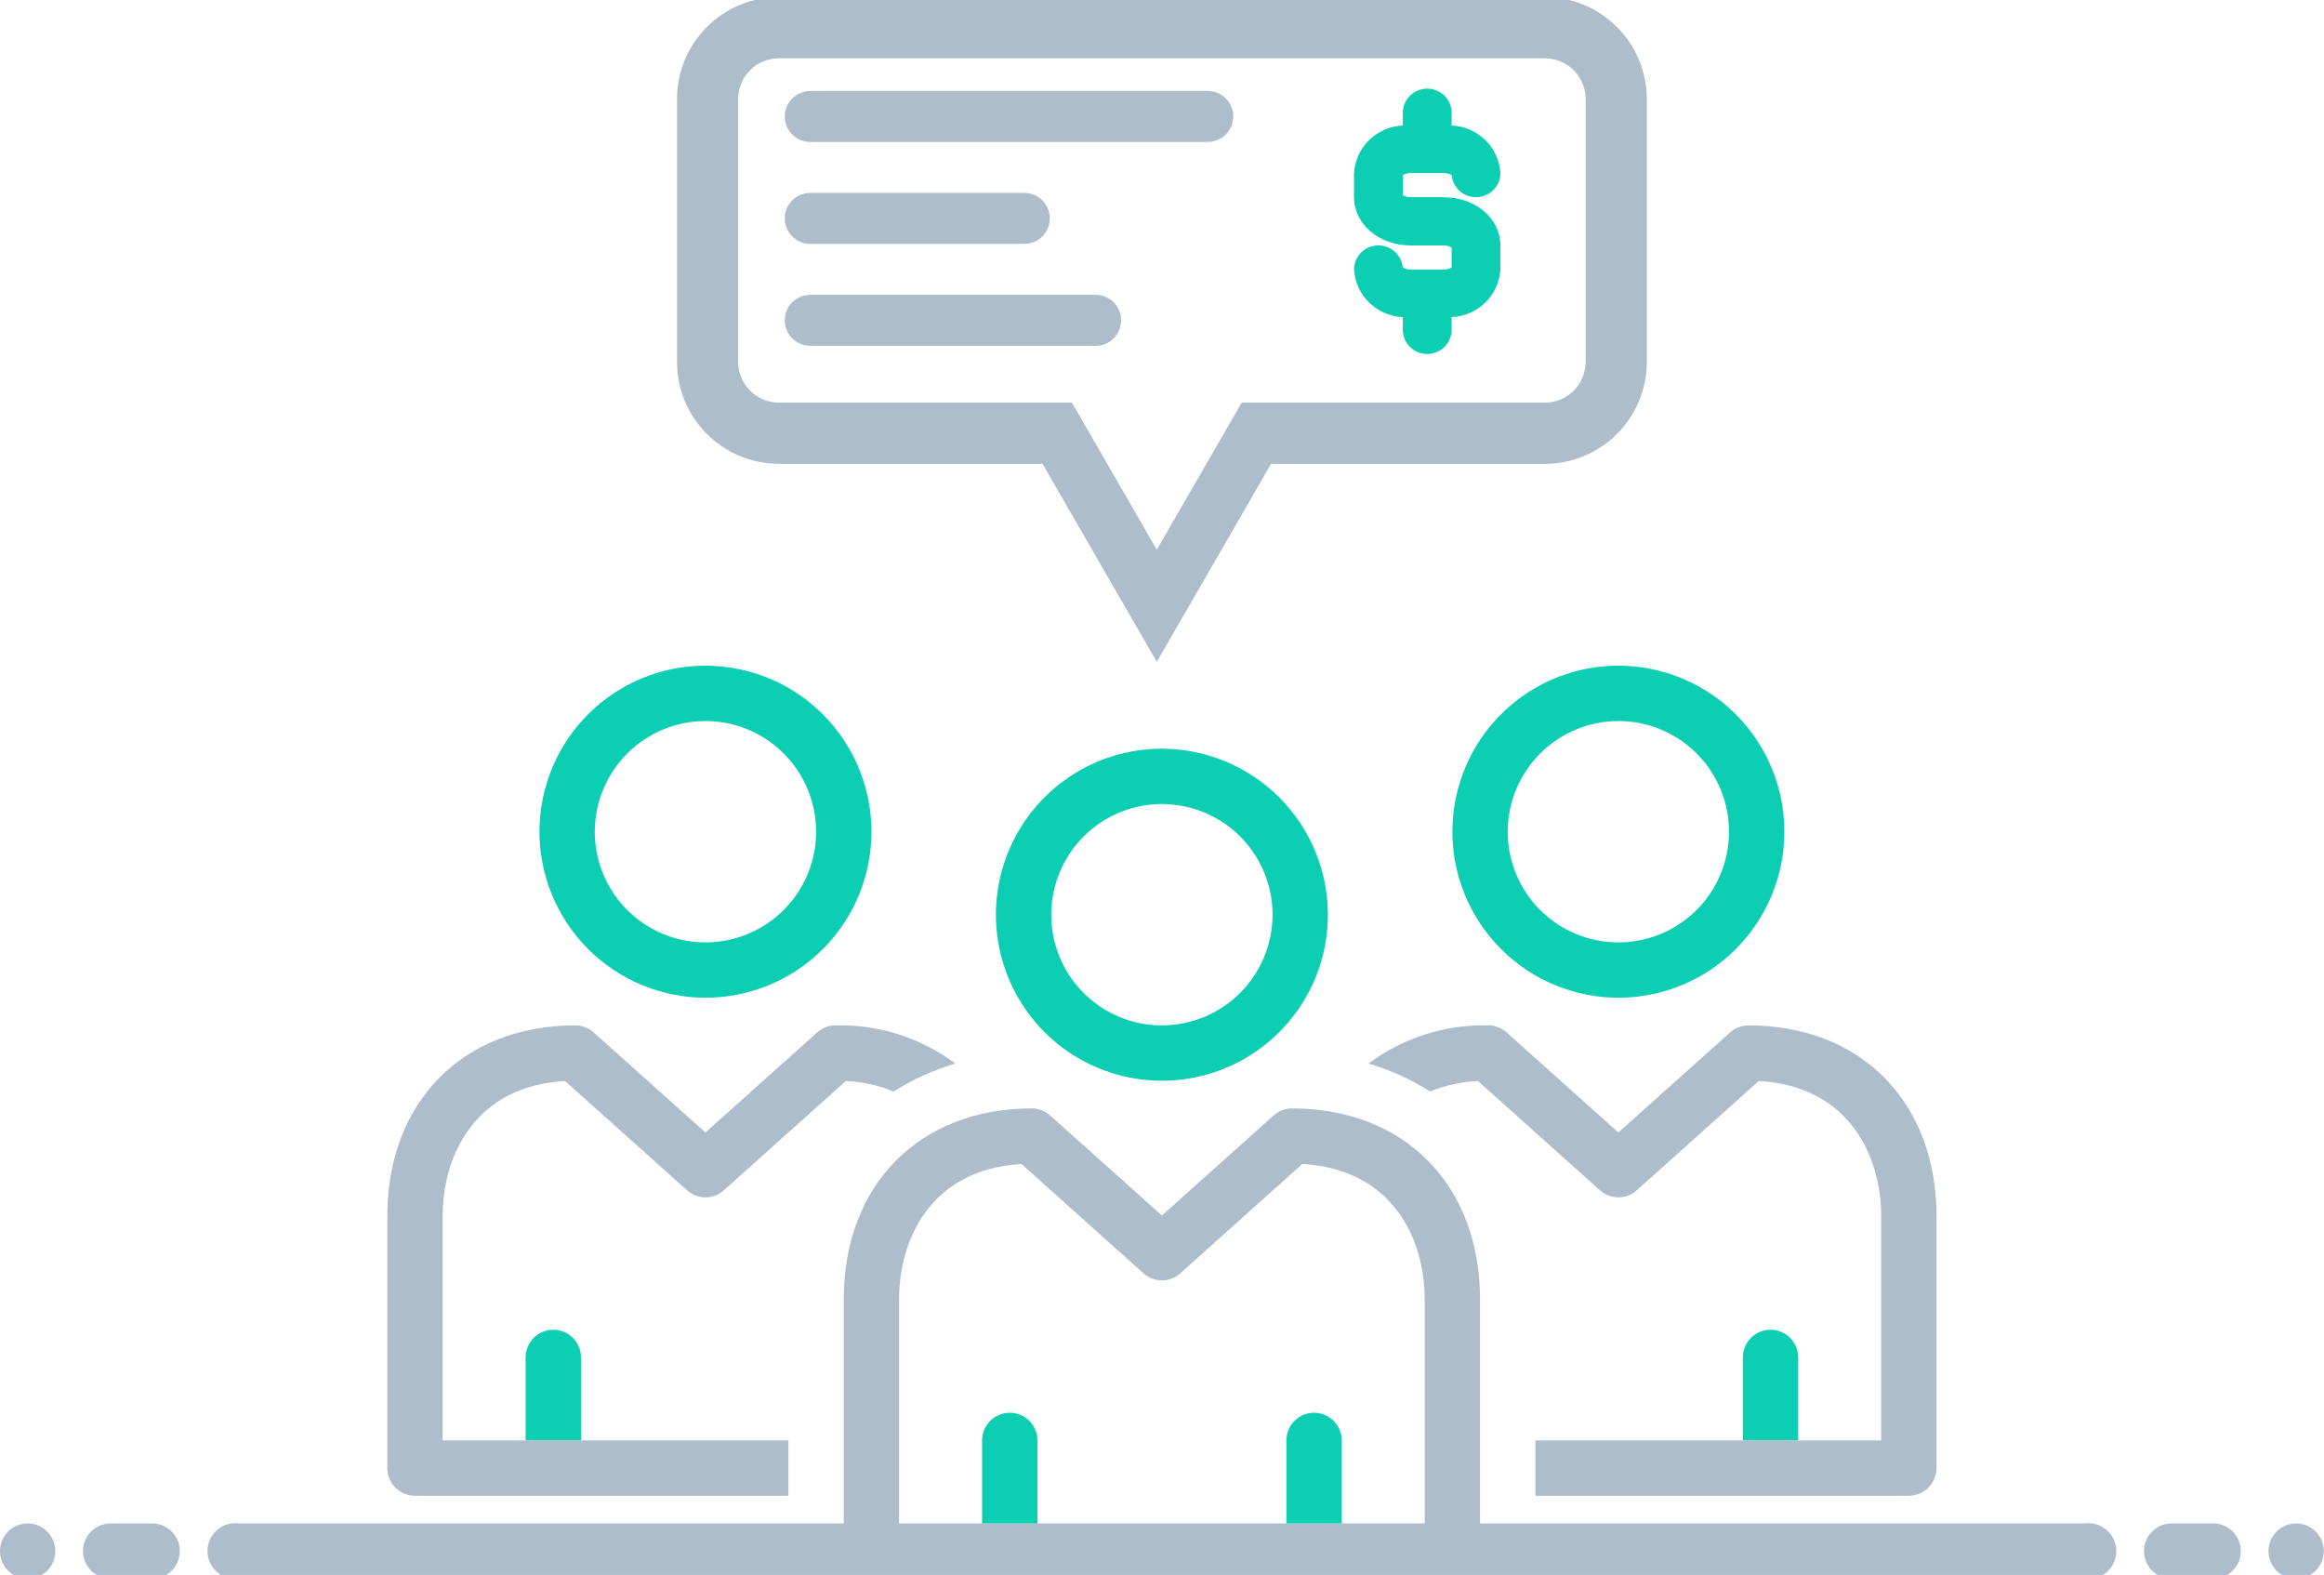 <svg width="214" height="145" viewBox="0 0 214 145" fill="none" xmlns="http://www.w3.org/2000/svg">
    <g clip-path="url(#clip0_2_8144)">
        <path d="M2.547 145.354C3.954 145.354 5.095 144.213 5.095 142.806C5.095 141.399 3.954 140.259 2.547 140.259C1.141 140.259 0 141.399 0 142.806C0 144.213 1.141 145.354 2.547 145.354Z" fill="#ADBDCB"/>
        <path d="M14.011 140.258H10.19C9.514 140.258 8.866 140.527 8.388 141.004C7.911 141.482 7.642 142.13 7.642 142.806C7.642 143.481 7.911 144.129 8.388 144.607C8.866 145.085 9.514 145.353 10.19 145.353H14.011C14.686 145.353 15.334 145.085 15.812 144.607C16.29 144.129 16.558 143.481 16.558 142.806C16.558 142.13 16.29 141.482 15.812 141.004C15.334 140.527 14.686 140.258 14.011 140.258ZM203.793 140.258H199.972C199.296 140.258 198.648 140.527 198.17 141.004C197.693 141.482 197.424 142.13 197.424 142.806C197.424 143.481 197.693 144.129 198.17 144.607C198.648 145.085 199.296 145.353 199.972 145.353H203.793C204.468 145.353 205.116 145.085 205.594 144.607C206.072 144.129 206.34 143.481 206.34 142.806C206.34 142.13 206.072 141.482 205.594 141.004C205.116 140.527 204.468 140.258 203.793 140.258Z" fill="#ADBDCB"/>
        <path d="M211.435 145.354C212.842 145.354 213.983 144.213 213.983 142.806C213.983 141.399 212.842 140.259 211.435 140.259C210.028 140.259 208.888 141.399 208.888 142.806C208.888 144.213 210.028 145.354 211.435 145.354Z" fill="#ADBDCB"/>
        <path d="M64.959 91.858C67.982 91.858 70.937 90.962 73.451 89.282C75.964 87.603 77.923 85.216 79.08 82.423C80.237 79.63 80.54 76.557 79.95 73.592C79.36 70.627 77.904 67.903 75.767 65.766C73.629 63.628 70.906 62.172 67.941 61.583C64.976 60.993 61.903 61.296 59.11 62.453C56.317 63.609 53.93 65.568 52.25 68.082C50.571 70.596 49.675 73.551 49.675 76.573C49.679 80.626 51.291 84.511 54.156 87.376C57.022 90.242 60.907 91.853 64.959 91.858ZM64.959 66.384C66.974 66.384 68.944 66.981 70.62 68.101C72.296 69.221 73.602 70.812 74.373 72.674C75.144 74.536 75.346 76.585 74.953 78.561C74.56 80.538 73.589 82.354 72.164 83.779C70.739 85.204 68.923 86.174 66.947 86.567C64.97 86.961 62.921 86.759 61.059 85.987C59.198 85.216 57.606 83.91 56.486 82.235C55.367 80.559 54.769 78.589 54.769 76.573C54.772 73.872 55.847 71.282 57.757 69.372C59.667 67.462 62.257 66.387 64.959 66.384ZM53.496 124.974V132.617H48.401V124.974C48.401 124.299 48.669 123.651 49.147 123.173C49.625 122.695 50.273 122.427 50.948 122.427C51.624 122.427 52.272 122.695 52.749 123.173C53.227 123.651 53.496 124.299 53.496 124.974Z" fill="#0BCEB2"/>
        <path d="M87.975 97.92C85.968 98.503 84.055 99.369 82.294 100.493C80.891 99.92 79.401 99.593 77.887 99.525L66.653 109.587C66.188 110.005 65.585 110.237 64.959 110.237C64.334 110.237 63.73 110.005 63.265 109.587L52.031 99.525C43.726 99.984 40.759 106.416 40.759 111.969V132.616H72.601V137.711H38.211C37.536 137.709 36.889 137.44 36.412 136.962C35.935 136.485 35.666 135.838 35.664 135.163V111.969C35.664 101.461 42.618 94.405 52.974 94.405C53.599 94.403 54.203 94.634 54.667 95.054L64.959 104.263L75.251 95.054C75.715 94.634 76.319 94.403 76.945 94.405C80.911 94.308 84.796 95.546 87.975 97.92Z" fill="#ADBDCB"/>
        <path d="M149.023 91.858C152.046 91.858 155.001 90.962 157.515 89.282C160.029 87.603 161.988 85.216 163.144 82.423C164.301 79.63 164.604 76.557 164.014 73.592C163.424 70.627 161.969 67.903 159.831 65.766C157.694 63.628 154.97 62.172 152.005 61.583C149.04 60.993 145.967 61.296 143.174 62.453C140.381 63.609 137.994 65.568 136.315 68.082C134.635 70.596 133.739 73.551 133.739 76.573C133.743 80.626 135.355 84.511 138.221 87.376C141.086 90.242 144.971 91.853 149.023 91.858ZM149.023 66.384C151.039 66.384 153.009 66.981 154.684 68.101C156.36 69.221 157.666 70.812 158.437 72.674C159.209 74.536 159.41 76.585 159.017 78.561C158.624 80.538 157.654 82.354 156.229 83.779C154.804 85.204 152.988 86.174 151.011 86.567C149.035 86.961 146.986 86.759 145.124 85.987C143.262 85.216 141.671 83.91 140.551 82.235C139.431 80.559 138.834 78.589 138.834 76.573C138.837 73.872 139.911 71.282 141.822 69.372C143.732 67.462 146.322 66.387 149.023 66.384ZM106.991 68.931C103.968 68.931 101.013 69.828 98.499 71.507C95.986 73.187 94.027 75.574 92.87 78.367C91.713 81.159 91.411 84.233 92 87.198C92.59 90.162 94.046 92.886 96.183 95.023C98.321 97.161 101.044 98.617 104.009 99.207C106.974 99.796 110.047 99.494 112.84 98.337C115.633 97.18 118.02 95.221 119.7 92.707C121.379 90.194 122.276 87.239 122.276 84.216C122.271 80.163 120.659 76.278 117.794 73.413C114.928 70.548 111.043 68.936 106.991 68.931ZM106.991 94.405C104.976 94.405 103.006 93.808 101.33 92.688C99.654 91.569 98.348 89.977 97.577 88.115C96.806 86.253 96.604 84.204 96.997 82.228C97.391 80.251 98.361 78.436 99.786 77.011C101.211 75.586 103.027 74.615 105.003 74.222C106.98 73.829 109.029 74.031 110.891 74.802C112.752 75.573 114.344 76.879 115.464 78.555C116.583 80.23 117.181 82.2 117.181 84.216C117.178 86.917 116.103 89.507 114.193 91.418C112.283 93.328 109.693 94.402 106.991 94.405ZM165.582 124.974V132.617H160.487V124.974C160.487 124.299 160.755 123.651 161.233 123.173C161.711 122.695 162.359 122.427 163.034 122.427C163.71 122.427 164.358 122.695 164.835 123.173C165.313 123.651 165.582 124.299 165.582 124.974Z" fill="#0BCEB2"/>
        <path d="M178.319 111.969V135.163C178.317 135.838 178.048 136.485 177.57 136.962C177.093 137.44 176.446 137.709 175.771 137.711H141.381V132.616H173.224V111.969C173.224 106.416 170.256 99.984 161.952 99.525L150.718 109.587C150.252 110.005 149.649 110.237 149.024 110.237C148.398 110.237 147.795 110.005 147.33 109.587L136.095 99.525C134.582 99.593 133.091 99.92 131.688 100.493C129.927 99.369 128.014 98.503 126.008 97.92C129.187 95.546 133.071 94.308 137.038 94.405C137.664 94.403 138.268 94.634 138.732 95.054L149.024 104.263L159.315 95.054C159.779 94.634 160.383 94.403 161.009 94.405C171.364 94.405 178.319 101.461 178.319 111.969Z" fill="#ADBDCB"/>
        <path d="M191.973 140.259H136.286V119.612C136.286 109.104 129.332 102.048 118.977 102.048C118.351 102.046 117.747 102.278 117.283 102.697L106.991 111.906L96.7 102.697C96.236 102.278 95.632 102.046 95.006 102.048C84.65 102.048 77.696 109.104 77.696 119.612V140.259H22.01C21.647 140.211 21.279 140.242 20.929 140.348C20.579 140.454 20.255 140.634 19.98 140.875C19.706 141.116 19.485 141.413 19.334 141.746C19.183 142.079 19.105 142.441 19.105 142.806C19.105 143.172 19.183 143.534 19.334 143.867C19.485 144.2 19.706 144.497 19.98 144.738C20.255 144.979 20.579 145.159 20.929 145.265C21.279 145.371 21.647 145.401 22.01 145.354H191.973C192.335 145.401 192.704 145.371 193.054 145.265C193.404 145.159 193.727 144.979 194.002 144.738C194.277 144.497 194.497 144.2 194.648 143.867C194.799 143.534 194.877 143.172 194.877 142.806C194.877 142.441 194.799 142.079 194.648 141.746C194.497 141.413 194.277 141.116 194.002 140.875C193.727 140.634 193.404 140.454 193.054 140.348C192.704 140.242 192.335 140.211 191.973 140.259ZM131.192 140.259H82.791V119.612C82.791 114.059 85.758 107.627 94.063 107.168L105.297 117.23C105.762 117.649 106.366 117.88 106.991 117.88C107.617 117.88 108.22 117.649 108.685 117.23L119.919 107.168C128.224 107.627 131.192 114.059 131.192 119.612V140.259Z" fill="#ADBDCB"/>
        <path d="M95.528 132.617V140.259H90.433V132.617C90.433 131.941 90.701 131.293 91.179 130.815C91.657 130.338 92.305 130.069 92.981 130.069C93.656 130.069 94.304 130.338 94.782 130.815C95.26 131.293 95.528 131.941 95.528 132.617ZM123.549 132.617V140.259H118.455V132.617C118.455 131.941 118.723 131.293 119.201 130.815C119.678 130.338 120.326 130.069 121.002 130.069C121.678 130.069 122.326 130.338 122.803 130.815C123.281 131.293 123.549 131.941 123.549 132.617Z" fill="#0BCEB2"/>
        <path fill-rule="evenodd" clip-rule="evenodd" d="M142.256 5.367H71.727C69.653 5.367 67.972 7.048 67.972 9.121V33.316C67.972 35.389 69.653 37.07 71.727 37.07H98.705L99.071 37.704H99.071L106.522 50.608L111.087 42.701L113.972 37.704L114.339 37.07H142.256C144.329 37.07 146.01 35.389 146.01 33.316V9.121C146.01 7.048 144.329 5.367 142.256 5.367ZM117.048 42.701H142.256C147.439 42.701 151.641 38.499 151.641 33.316V9.121C151.641 3.938 147.439 -0.264 142.256 -0.264H71.727C66.543 -0.264 62.341 3.938 62.341 9.121V33.316C62.341 38.499 66.543 42.701 71.727 42.701H95.996L106.522 60.932L117.048 42.701Z" fill="#ADBDCB"/>
        <line x1="111.214" y1="10.721" x2="74.612" y2="10.721" stroke="#ADBDCB" stroke-width="4.693" stroke-linecap="round"/>
        <line x1="94.321" y1="20.107" x2="74.612" y2="20.107" stroke="#ADBDCB" stroke-width="4.693" stroke-linecap="round"/>
        <line x1="100.891" y1="29.492" x2="74.612" y2="29.492" stroke="#ADBDCB" stroke-width="4.693" stroke-linecap="round"/>
        <path d="M129.925 15.934H132.92C133.186 15.925 133.45 15.993 133.678 16.131C133.729 16.7 134 17.229 134.436 17.606C134.871 17.982 135.437 18.179 136.015 18.153C136.593 18.128 137.139 17.883 137.539 17.47C137.939 17.056 138.162 16.506 138.162 15.934C138.093 14.784 137.596 13.7 136.766 12.891C135.936 12.083 134.833 11.606 133.669 11.554V10.382C133.669 9.793 133.432 9.228 133.011 8.811C132.59 8.395 132.018 8.161 131.422 8.161C130.827 8.161 130.255 8.395 129.834 8.811C129.412 9.228 129.176 9.793 129.176 10.382V11.554C128.012 11.606 126.908 12.083 126.079 12.891C125.249 13.7 124.752 14.784 124.683 15.934V18.155C124.683 20.646 126.985 22.597 129.925 22.597H132.92C133.183 22.589 133.442 22.654 133.669 22.787V24.628C133.442 24.761 133.183 24.827 132.92 24.818H129.925C129.658 24.827 129.395 24.759 129.167 24.622C129.116 24.052 128.844 23.524 128.409 23.147C127.974 22.77 127.408 22.574 126.83 22.599C126.252 22.624 125.706 22.869 125.306 23.283C124.906 23.696 124.683 24.246 124.683 24.818C124.752 25.968 125.249 27.052 126.079 27.861C126.908 28.67 128.012 29.146 129.176 29.198V30.371C129.176 30.96 129.412 31.525 129.834 31.941C130.255 32.358 130.827 32.592 131.422 32.592C132.018 32.592 132.59 32.358 133.011 31.941C133.432 31.525 133.669 30.96 133.669 30.371V29.198C134.833 29.146 135.936 28.67 136.766 27.861C137.596 27.052 138.093 25.968 138.162 24.818V22.597C138.162 20.106 135.859 18.155 132.92 18.155H129.925C129.662 18.164 129.402 18.098 129.176 17.965V16.124C129.402 15.992 129.662 15.926 129.925 15.934Z" fill="#0BCEB2"/>
    </g>
    <defs>
        <clipPath id="clip0_2_8144">
            <rect width="214" height="145" fill="white"/>
        </clipPath>
    </defs>
</svg>
